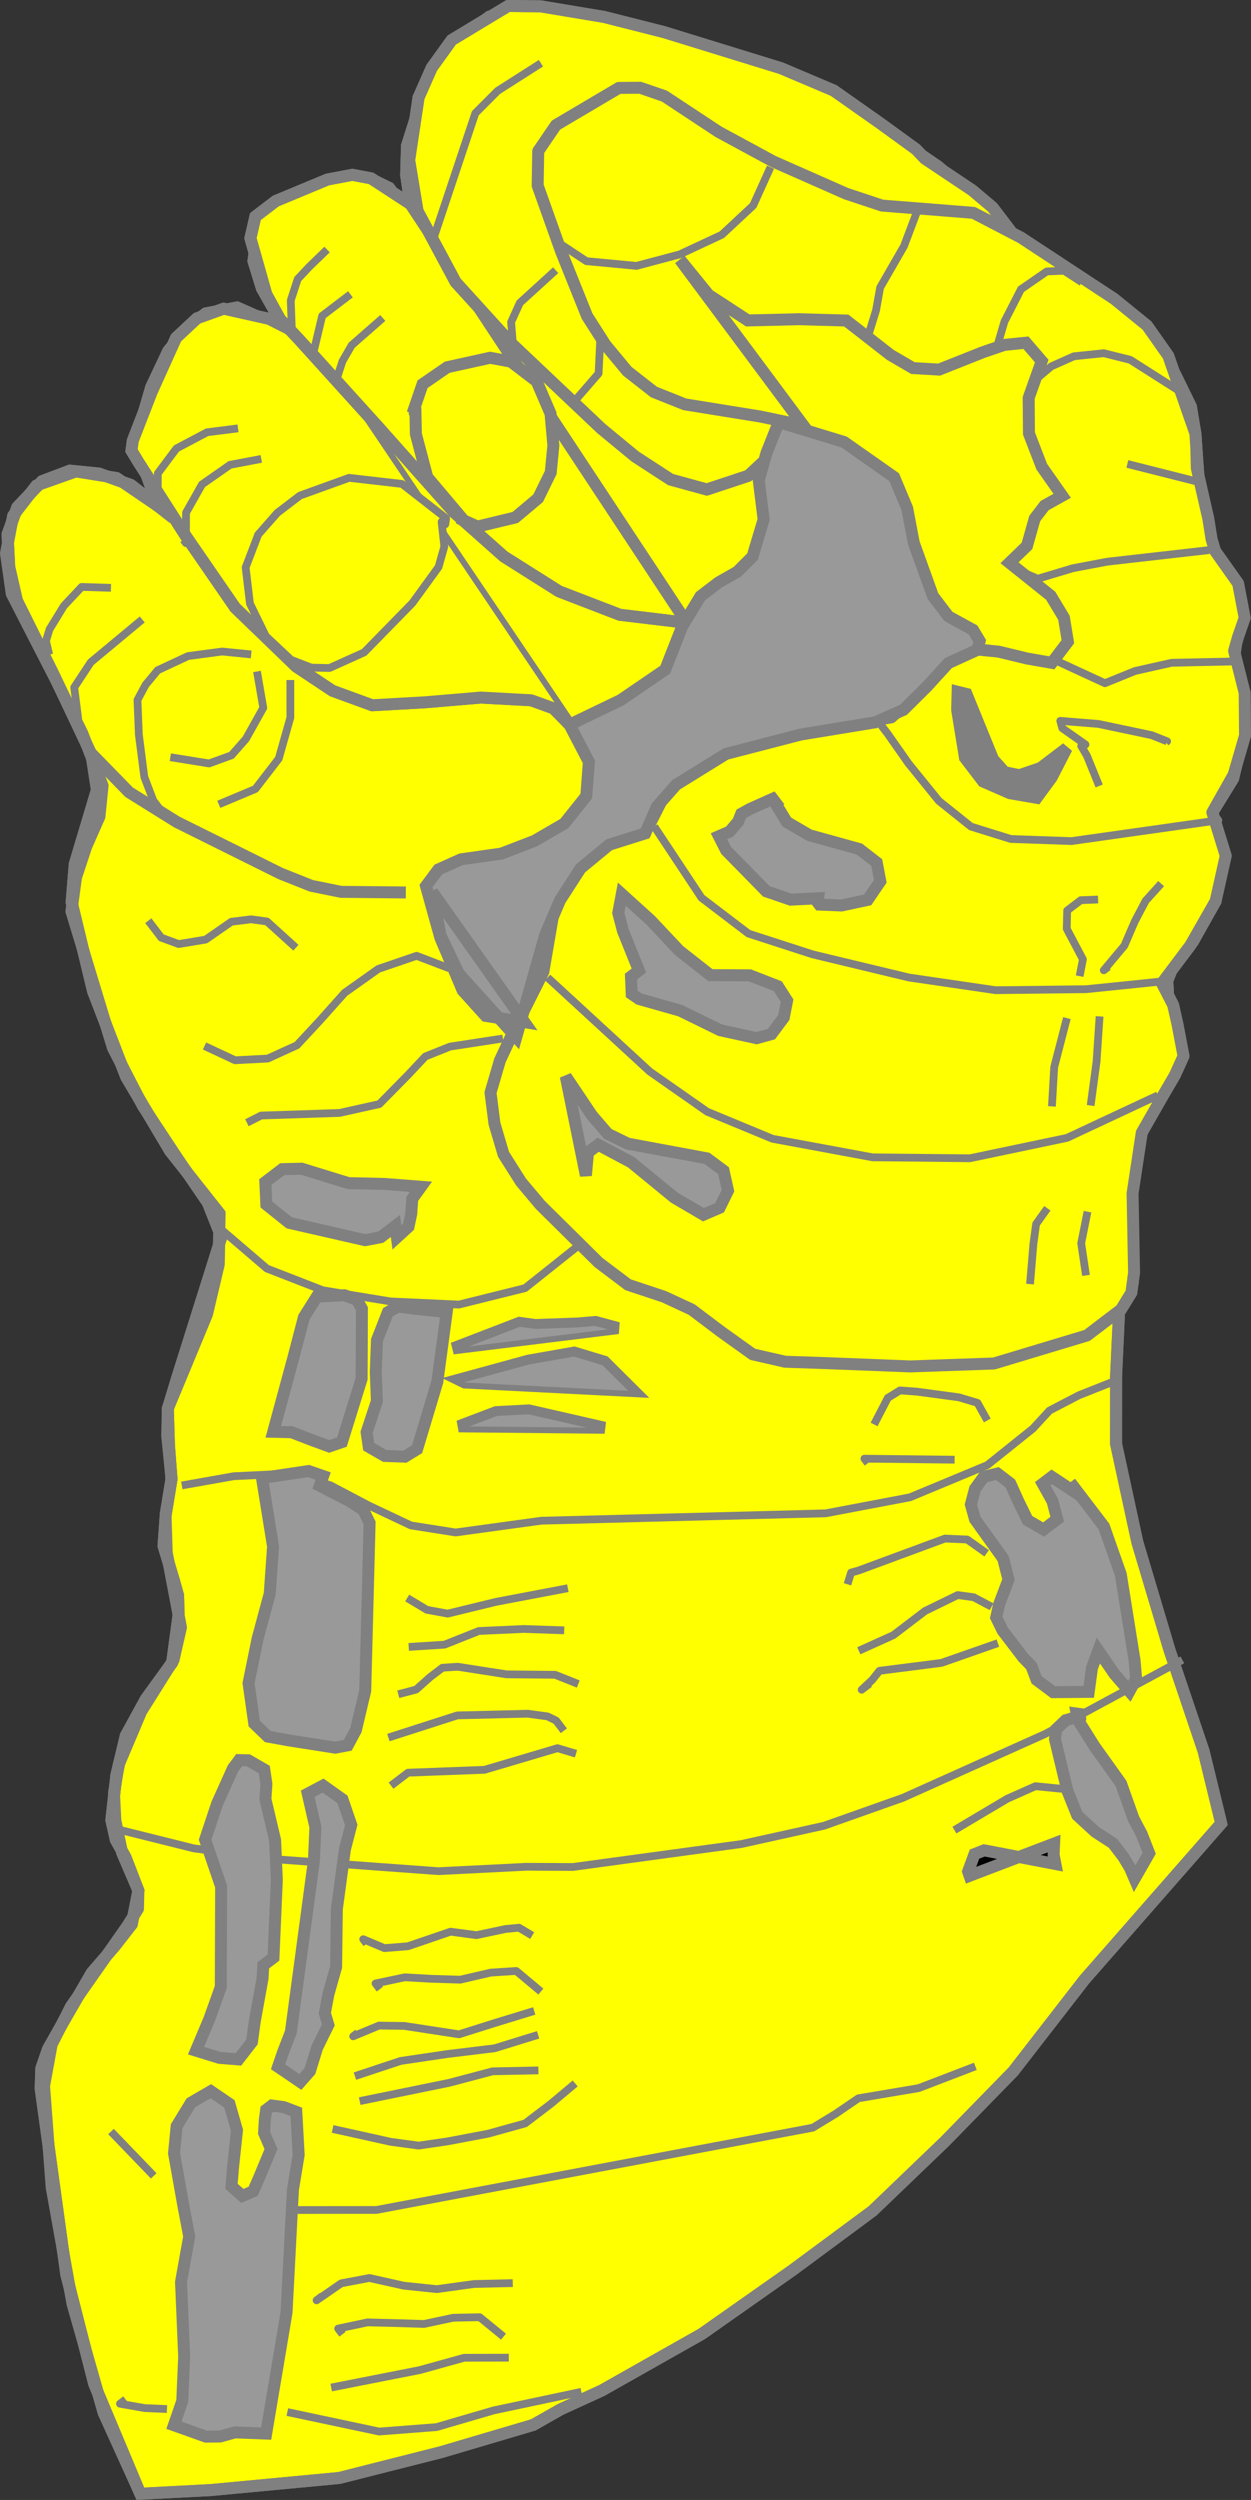 <?xml version="1.0" encoding="UTF-8" standalone="no"?>
<svg
   xmlns:dc="http://purl.org/dc/elements/1.1/"
   xmlns:cc="http://creativecommons.org/ns#"
   xmlns:rdf="http://www.w3.org/1999/02/22-rdf-syntax-ns#"
   xmlns:svg="http://www.w3.org/2000/svg"
   xmlns="http://www.w3.org/2000/svg"
   xml:space="preserve"
   enable-background="new 0 0 488.013 488.01"
   viewBox="0 0 104.48 208.789"
   height="208.789"
   width="104.48"
   y="0px"
   x="0px"
   id="Layer_1"
   version="1.1"><rect x="0" y="0" width="104.48" height="208.789" fill="#333333" stroke="none"/><defs
   id="defs6482" />
<g
   transform="translate(-282.293,-120.481)"
   id="g6477">
	
	
	
	
	
	
	
	
	
	
	
	
	
	
	
	
	
	
	
	
	
	
	
	
	
	
	
	
	
	
	
	
	
	
	
	
	
	
	
	
	
	
	
	
	
	
	
	
	
	
	
	
	
	
	
	
	
	
	
	
	
	
	
	
	
	
	
	
	
	
	
	
	
	
	
	
	
	
	
	
	
	
	
	
	
	
	
	
	
	
	
	
	
	
	
	
	
	
	
	
	
	
	
	
	
	
	
	
	
	
	
	
	
	
	
	
	
	
	
	
	
	
	
	
	
	
	
	
	
	
	
	
	
	
	
	
	
	
	
	
	
	
	
	
	
	
	
	
	
	
	
	
	
	
	
	
	
	
	
	
	
	
	<g
   transform="rotate(52.675,325.142,223.965)"
   id="g7303"><path
     style="fill:#ffff00;stroke:#808080"
     d="m 249.055,178.962 -1.188,0.595 -1.901,2.256 -0.831,2.258 -0.595,3.088 0.713,2.733 1.782,1.782 2.258,0.832 5.227,0.712 -2.852,0.595 -2.375,1.306 -1.189,2.376 v 1.901 l 0.594,2.495 1.544,2.97 2.02,2.733 2.851,1.782 3.327,1.069 -2.733,0.713 -2.376,1.544 -1.663,1.782 -0.713,2.375 0.476,2.971 1.307,2.02 2.256,1.543 2.613,1.189 6.773,1.307 7.246,1.544 2.614,1.426 1.902,2.614 1.901,2.613 2.374,2.138 7.01,3.089 7.367,2.138 7.129,0.832 6.651,-0.117 3.325,2.613 2.734,3.326 4.275,7.364 2.494,1.783 2.377,1.543 2.019,2.139 2.021,1.782 2.852,1.07 1.185,0.474 1.309,0.95 2.851,2.853 1.07,3.563 1.427,3.207 2.135,2.614 2.733,2.613 1.546,0.714 1.663,0.237 2.849,0.831 1.902,2.141 0.595,2.256 0.595,2.851 1.782,4.277 1.068,2.494 0.948,1.426 1.309,1.069 13.662,7.722 8.671,3.682 9.623,2.497 3.328,-4.872 5.702,-9.146 3.445,-8.078 2.852,-7.487 0.354,-2.614 0.831,-3.682 1.309,-9.503 0.356,-9.267 0.119,-8.316 -0.95,-8.316 -1.188,-8.078 -2.495,-9.385 -3.445,-16.989 -5.703,-2.495 -8.434,-2.851 -8.791,-3.326 -7.604,-3.564 -4.513,-3.445 -4.396,-3.684 -0.357,-1.069 -0.593,-1.069 -6.89,-5.108 -1.546,-1.544 -1.546,-2.258 -3.326,-5.227 -2.374,-1.662 -2.614,-1.783 -0.949,-1.544 -0.36,-2.139 -1.542,-3.564 -4.278,-3.564 -1.78,-0.712 -1.191,-3.089 -2.135,-2.614 -2.733,-2.257 -3.209,-1.426 -2.018,-2.019 -3.209,-1.189 -3.445,-0.713 -4.277,-2.256 -3.801,-2.496 -2.019,-1.068 -2.971,-0.594 -3.445,-0.12 -3.446,0.357 -12.949,4.276 4.158,-0.474 -5.109,0.119 -4.989,1.069 -8.671,2.851 -7.723,4.633 -7.841,5.466 -3.683,2.851 -3.326,3.563 -1.426,2.851 v 3.208 l 0.713,2.851 1.069,2.733 1.189,1.187 1.424,2.02 1.902,1.544 2.138,1.189 h -0.119 l -0.594,0.593 z"
     id="polygon5881" /><g
     id="g5885"
     style="stroke:#808080">
		<path
   style="fill:none;stroke:#808080;stroke-linejoin:round"
   d="m 285.526,140.234 -5.109,0.119 -4.989,1.069 -8.671,2.851 -7.723,4.633 -7.841,5.466 -3.683,2.851 -3.326,3.563 -1.426,2.851 v 3.208 l 0.713,2.851 1.069,2.733 1.189,1.187 1.424,2.02 1.902,1.544 2.138,1.189 h -0.119 l -0.594,0.593 h -1.425 l -1.188,0.595 -1.901,2.256 -0.831,2.258 -0.595,3.088 0.713,2.733 1.782,1.782 2.258,0.832 5.227,0.712 -2.852,0.595 -2.375,1.306 -1.189,2.376 v 1.901 l 0.594,2.495 1.544,2.97 2.02,2.733 2.851,1.782 3.327,1.069 -2.733,0.713 -2.376,1.544 -1.663,1.782 -0.713,2.375 0.476,2.971 1.307,2.02 2.256,1.543 2.613,1.189 6.773,1.307 7.246,1.544 2.614,1.426 1.902,2.614 1.901,2.613 2.374,2.138 7.01,3.089 7.367,2.138 7.129,0.832 6.651,-0.117 3.325,2.613 2.734,3.326 4.275,7.364 2.494,1.783 2.377,1.543 2.019,2.139 2.021,1.782 2.852,1.07 1.185,0.474 1.309,0.95 2.851,2.853 1.07,3.563 1.427,3.207 2.135,2.614 2.733,2.613 1.546,0.714 1.663,0.237 2.849,0.831 1.902,2.141 0.595,2.256 0.595,2.851 1.782,4.277 1.068,2.494 0.948,1.426 1.309,1.069 13.662,7.722 8.671,3.682 9.623,2.497 3.328,-4.872 5.702,-9.146 3.445,-8.078 2.852,-7.487 0.354,-2.614 0.831,-3.682 1.309,-9.503 0.356,-9.267 0.119,-8.316 -0.95,-8.316 -1.188,-8.078 -2.495,-9.385 -3.445,-16.989 -5.703,-2.495 -8.434,-2.851 -8.791,-3.326 -7.604,-3.564 -4.513,-3.445 -4.396,-3.684 -0.357,-1.069 -0.593,-1.069 -6.89,-5.108 -1.546,-1.544 -1.546,-2.258 -3.326,-5.227 -2.374,-1.662 -2.614,-1.783 -0.949,-1.544 -0.36,-2.139 -1.542,-3.564 -4.278,-3.564 -1.78,-0.712 -1.191,-3.089 -2.135,-2.614 -2.733,-2.257 -3.209,-1.426 -2.018,-2.019 -3.209,-1.189 -3.445,-0.713 -4.277,-2.256 -3.801,-2.496 -2.019,-1.068 -2.971,-0.594 -3.445,-0.12 -3.446,0.357 -12.949,4.276"
   id="polyline5883" />
	</g><g
     id="g5889"
     style="stroke:#808080">
		<path
   style="fill:none;stroke:#808080;stroke-linejoin:round"
   d="m 389.594,312.257 -7.246,-1.665 -8.791,-3.445 -8.79,-4.513 -7.129,-4.633 -2.376,-2.614 -1.545,-3.207 -2.494,-7.842 -0.593,-1.545 -1.191,-0.951 -3.326,-0.831 -2.494,-1.187 -1.901,-1.307 -1.663,-1.782 -2.374,-4.157 -1.784,-4.754 -1.78,-2.137 -2.853,-1.427 -2.851,-1.425 -2.495,-1.782 -2.139,-2.258 -3.088,-1.899 -1.783,-1.427 -1.543,-2.137 -7.128,-10.098 -2.97,-0.831 -4.513,-0.237 -5.228,-0.359 -5.346,-0.95 -11.168,-4.157 -2.02,-2.02 -1.544,-2.258 -1.306,-2.376 -1.902,-1.782 -4.514,-1.306 -4.872,-0.95 -7.958,-1.426 -2.97,-1.664 -2.139,-2.375 -0.832,-3.089 1.07,-3.327 2.495,-2.376 3.92,-1.306"
   id="polyline5887" />
	</g><path
     style="fill:#b0b5ba;stroke:#808080"
     d="m 255.113,191.912 38.729,2.256 -1.902,0.239 -1.662,1.069 -2.733,3.208 -2.494,3.92 -2.494,3.682 -2.972,1.901 -3.443,1.189 -7.01,1.069 -7.365,-0.357 -7.247,-0.594 -1.071,-0.118 -0.593,-0.594 -2.256,-3.684 -2.377,-4.395 -0.237,-2.377 0.712,-2.256 2.97,-2.495 z"
     id="polygon5891" /><g
     id="g5895"
     style="fill:#ffff00;stroke:#808080">
		<path
   style="fill:#ffff00;stroke:#808080;stroke-linejoin:round"
   d="m 293.842,194.168 -1.902,0.239 -1.662,1.069 -2.733,3.208 -2.494,3.92 -2.494,3.682 -2.972,1.901 -3.443,1.189 -7.01,1.069 -7.365,-0.357 -7.247,-0.594 -1.071,-0.118 -0.593,-0.594 -2.256,-3.684 -2.377,-4.395 -0.237,-2.377 0.712,-2.256 2.97,-2.495 3.445,-1.663"
   id="polyline5893" />
	</g><path
     style="fill:#ffff00;stroke:#808080"
     d="m 284.457,188.11 -5.108,1.901 -5.465,1.069 -9.504,0.713 -9.86,0.832 -2.258,0.237 -2.375,-0.356 -4.516,-1.782 -1.187,-1.425 v -2.14 l 1.187,-4.514 0.951,-1.9 1.188,-1.069 3.683,-1.307 41.818,2.851 -3.921,4.038 z"
     id="polygon5897" /><g
     id="g5901"
     style="stroke:#808080">
		<path
   style="fill:none;stroke:#808080;stroke-linejoin:round"
   d="m 293.011,181.22 -3.921,4.038 -4.633,2.852 -5.108,1.901 -5.465,1.069 -9.504,0.713 -9.86,0.832 -2.258,0.237 -2.375,-0.356 -4.516,-1.782 -1.187,-1.425 v -2.14 l 1.187,-4.514 0.951,-1.9 1.188,-1.069 3.683,-1.307"
   id="polyline5899" />
	</g><path
     style="fill:#ffff00;stroke:#808080"
     d="m 269.606,143.084 3.565,-1.068 1.069,-0.119 4.514,-1.544 2.14,-0.476 h 2.494 l 2.97,29.819 -1.187,3.445 -2.494,1.901 -3.328,1.187 -3.565,0.833 -10.217,1.663 -6.889,0.593 -6.653,-1.069 -3.802,-2.02 -3.683,-3.8 -1.307,-2.376 -0.831,-2.733 0.594,-5.465 1.663,-2.138 3.921,-3.683 4.038,-3.207 8.317,-5.941 4.158,-2.375 z"
     id="polygon5903" /><g
     id="g5907"
     style="stroke:#808080">
		<path
   style="fill:none;stroke:#808080;stroke-linejoin:round"
   d="m 286.358,169.696 -1.187,3.445 -2.494,1.901 -3.328,1.187 -3.565,0.833 -10.217,1.663 -6.889,0.593 -6.653,-1.069 -3.802,-2.02 -3.683,-3.8 -1.307,-2.376 -0.831,-2.733 0.594,-5.465 1.663,-2.138 3.921,-3.683 4.038,-3.207 8.317,-5.941 4.158,-2.375 4.513,-1.427 3.565,-1.068 1.069,-0.119 4.514,-1.544 2.14,-0.476 h 2.494"
   id="polyline5905" />
	</g><g
     id="g5911"
     style="stroke:#808080">
		<path
   style="fill:none;stroke:#808080;stroke-linejoin:round"
   d="m 271.151,227.433 4.87,-0.594 4.396,-1.664 8.673,-4.276 2.376,-1.426 1.901,-1.663 3.326,-4.276"
   id="polyline5909" />
	</g><path
     style="fill:#ffff00;stroke:#808080;stroke-width:0.648;stroke-linejoin:round"
     d="m 273.884,192.386 1.782,1.071 1.069,1.424 1.069,3.565 0.832,5.702 -0.714,3.088 -0.949,1.189 -1.545,0.951 -2.851,0.474 -2.971,-0.594 -2.613,-1.544 -1.544,-2.495 -0.475,-2.376 v -2.375 l 1.307,-4.158 3.088,-3.209 4.515,-1.187 0.356,0.356 z"
     id="polygon5913" /><path
     style="fill:#ffff00;stroke:#808080"
     d="m 274.479,191.08 1.542,-0.832 1.308,-2.97 -0.118,-2.494 -1.069,-2.139 -1.663,-1.544 -2.257,-1.425 -2.853,-0.714 -2.612,0.714 -1.308,1.187 -1.544,3.326 -0.119,2.496 1.426,2.138 -0.238,-0.594 v 0.119 l 1.783,1.306 3.444,1.426 4.752,-0.237 z"
     id="polygon5915" /><g
     id="g5919"
     style="stroke:#808080">
		<path
   style="fill:none;stroke:#808080;stroke-width:0.648;stroke-linejoin:round"
   d="m 274.479,191.08 1.542,-0.832 1.308,-2.97 -0.118,-2.494 -1.069,-2.139 -1.663,-1.544 -2.257,-1.425 -2.853,-0.714 -2.612,0.714 -1.308,1.187 -1.544,3.326 -0.119,2.496 1.426,2.138 -0.238,-0.594 v 0.119 l 1.783,1.306 3.444,1.426 4.752,-0.237"
   id="polyline5917" />
	</g><g
     id="g5923"
     style="stroke:#808080">
		<path
   style="fill:none;stroke:#808080;stroke-width:0.648;stroke-linejoin:round"
   d="m 262.954,172.072 0.357,4.039 0.832,1.545 1.663,1.069"
   id="polyline5921" />
	</g><g
     id="g5927"
     style="stroke:#808080">
		<path
   style="fill:none;stroke:#808080;stroke-width:0.648;stroke-linejoin:round"
   d="m 269.726,172.547 2.258,1.902 0.593,2.851 -0.355,0.475 h -0.596"
   id="polyline5925" />
	</g><g
     id="g5931"
     style="stroke:#808080">
		<path
   style="fill:none;stroke:#808080;stroke-width:0.648;stroke-linejoin:round"
   d="m 248.461,162.568 -0.357,4.277 0.357,2.614 6.296,9.266"
   id="polyline5929" />
	</g><g
     id="g5935"
     style="stroke:#808080">
		<path
   style="fill:none;stroke:#808080;stroke-width:0.648;stroke-linejoin:round"
   d="m 257.371,185.972 0.236,3.445 0.595,1.426 1.069,1.543"
   id="polyline5933" />
	</g><g
     id="g5939"
     style="stroke:#808080">
		<path
   style="fill:none;stroke:#808080;stroke-width:0.648;stroke-linejoin:round"
   d="m 254.162,186.922 v 2.97 l 2.139,2.614"
   id="polyline5937" />
	</g><g
     id="g5943"
     style="stroke:#808080">
		<path
   style="fill:none;stroke:#808080;stroke-width:0.648;stroke-linejoin:round"
   d="m 250.005,186.209 0.237,2.02 0.238,1.425 1.069,1.545 2.019,1.426"
   id="polyline5941" />
	</g><g
     id="g5949"
     style="stroke:#808080">
		<path
   style="fill:none;stroke:#808080;stroke-width:0.648;stroke-linejoin:round"
   d="m 273.053,211.751 -1.664,1.783 -1.426,2.494 -0.594,2.733 0.357,1.544 0.594,1.307 2.375,1.663 3.089,1.782 2.02,0.594 h 1.781"
   id="polyline5947" />
	</g><g
     id="g5953"
     style="stroke:#808080">
		<path
   style="fill:none;stroke:#808080;stroke-width:0.648;stroke-linejoin:round"
   d="m 275.784,222.325 2.377,-2.258 0.593,-1.901 -0.356,-1.781 -1.187,-2.733 -2.732,-1.425"
   id="polyline5951" />
	</g><g
     id="g5957"
     style="stroke:#808080">
		<path
   style="fill:none;stroke:#808080;stroke-width:0.648;stroke-linejoin:round"
   d="m 276.735,210.445 2.494,1.9 2.139,2.851 0.832,3.089 -0.832,3.208"
   id="polyline5955" />
	</g><g
     id="g5961"
     style="stroke:#808080">
		<path
   style="fill:none;stroke:#808080;stroke-width:0.648;stroke-linejoin:round"
   d="m 265.212,217.216 0.237,5.583 0.832,2.376 2.257,1.307 h -0.475 l -0.12,-0.474"
   id="polyline5959" />
	</g><g
     id="g5965"
     style="stroke:#808080">
		<path
   style="fill:none;stroke:#808080;stroke-width:0.648;stroke-linejoin:round"
   d="m 261.528,217.691 -1.543,1.901 0.356,2.138 0.831,2.139 0.595,0.831 1.069,0.475"
   id="polyline5963" />
	</g><g
     id="g5969"
     style="stroke:#808080">
		<path
   style="fill:none;stroke:#808080;stroke-width:0.648;stroke-linejoin:round"
   d="m 260.578,201.178 -1.188,2.376 -0.119,2.851 1.07,2.495 2.019,1.545 h -0.357"
   id="polyline5967" />
	</g><g
     id="g5973"
     style="stroke:#808080">
		<path
   style="fill:none;stroke:#808080;stroke-width:0.648;stroke-linejoin:round"
   d="m 257.371,201.178 -1.308,2.258 -0.473,2.85 0.711,2.496 2.139,1.663"
   id="polyline5971" />
	</g><g
     id="g5977"
     style="stroke:#808080">
		<path
   style="fill:none;stroke:#808080;stroke-width:0.648;stroke-linejoin:round"
   d="m 303.585,149.856 -1.069,-1.425 -0.477,-0.595 0.117,-0.712 5.704,-5.821"
   id="polyline5975" />
	</g><g
     id="g5981"
     style="stroke:#808080">
		<path
   style="fill:none;stroke:#808080;stroke-width:0.648;stroke-linejoin:round"
   d="m 311.307,214.484 -2.14,3.919 -0.593,2.14 0.356,2.138 0.475,3.327 -1.424,3.088 -3.802,5.346 -0.24,1.307"
   id="polyline5979" />
	</g><g
     id="g5985"
     style="stroke:#808080">
		<path
   style="fill:none;stroke:#808080;stroke-width:0.648;stroke-linejoin:round"
   d="m 303.939,214.484 -2.494,1.544 -1.068,3.208 -0.119,3.445 0.595,3.089 0.472,2.732 -0.593,2.614 -1.543,2.257 -2.496,1.307"
   id="polyline5983" />
	</g><g
     id="g5989"
     style="stroke:#808080">
		<path
   style="fill:none;stroke:#808080;stroke-width:0.648;stroke-linejoin:round"
   d="m 294.794,223.632 -3.209,0.594 -0.95,0.949 -0.832,1.427 -0.118,2.613 -1.07,2.02 -1.308,0.831 h -1.781"
   id="polyline5987" />
	</g><g
     id="g5993"
     style="stroke:#808080">
		<path
   style="fill:none;stroke:#808080;stroke-width:0.648;stroke-linejoin:round"
   d="m 309.644,242.877 4.989,-1.07 4.275,-2.613 4.159,-3.921 3.683,-4.395 2.257,-5.227 -0.117,-5.584"
   id="polyline5991" />
	</g><g
     id="g5997"
     style="stroke:#808080">
		<path
   style="fill:none;stroke:#808080;stroke-width:0.648;stroke-linejoin:round"
   d="m 365.004,191.317 -0.833,2.971 -0.475,2.732 0.357,2.02 0.118,4.871 -1.78,6.771 -3.208,6.415 -13.901,19.246 -3.564,6.296 -2.733,2.613 -3.444,1.783 -3.325,1.544 -3.09,2.495 -2.376,3.446 -2.02,3.92"
   id="polyline5995" />
	</g><g
     id="g6001"
     style="stroke:#808080">
		<path
   style="fill:none;stroke:#808080;stroke-width:0.648;stroke-linejoin:round"
   d="m 386.981,200.822 -2.019,12.83 -2.97,12.711 -2.138,6.653 -2.97,6.417 -7.009,12.354 -2.377,3.088 -4.158,6.059 -9.146,10.335 -4.755,4.754 -5.345,4.276"
   id="polyline5999" />
	</g><g
     id="g6005"
     style="stroke:#808080">
		<path
   style="fill:none;stroke:#808080;stroke-width:0.648;stroke-linejoin:round"
   d="m 403.494,235.155 -1.425,4.87 -2.376,4.516 -0.118,2.255 -0.238,2.259 -16.633,33.146 -4.157,5.463"
   id="polyline6003" />
	</g><path
     style="fill:#999999;stroke:#808080"
     d="m 368.213,286.596 2.135,0.831 2.26,2.138 1.186,1.069 1.188,-0.237 0.239,-0.95 -0.594,-1.069 -1.308,-2.259 -1.425,-0.355 -0.831,-0.713 -0.594,-0.594 v -0.594 l 0.711,-0.712 0.951,-0.594 2.972,2.019 2.018,2.139 7.841,6.652 7.009,7.484 -1.663,2.02 -0.476,1.189 -0.711,0.95 -2.377,1.544 -1.187,-1.782 -2.853,-2.375 -5.107,-3.564 -2.615,-2.853 -2.374,-1.188 -3.922,-2.018 -1.664,-1.546 -0.832,-2.138 0.24,-1.901 z"
     id="polygon6007" /><path
     style="fill:#999999;stroke:#808080"
     d="m 348.847,267.943 -1.071,-0.593 -1.423,0.593 -0.478,0.596 0.238,0.831 1.545,2.85 1.781,2.613 1.784,0.595 2.139,0.714 6.652,5.108 1.543,2.375 1.428,2.494 1.663,-1.186 1.068,-1.189 -0.475,-1.783 -1.188,-1.187 -2.496,-2.733 -0.831,-0.711 v -1.07 l -4.99,-4.157 -2.732,-1.901 -3.206,-1.427 z"
     id="polygon6009" /><path
     style="fill:#999999;stroke:#808080"
     d="m 351.579,265.687 2.615,1.188 2.135,1.781 10.221,10.217 0.948,1.545 0.715,1.069 2.135,-0.713 -0.237,-1.188 -1.187,-1.662 -0.95,-1.901 -0.952,-0.358 -1.07,-1.186 -1.424,-1.901 -3.802,-2.972 -3.563,-3.564 -1.307,-1.663 -2.139,-0.712 -1.901,0.593 z"
     id="polygon6011" /><path
     style="fill:#999999;stroke:#808080"
     d="m 328.295,252.737 5.107,2.732 2.971,2.615 2.376,3.088 2.494,2.85 2.969,1.665 1.546,-0.238 1.307,-1.189 2.851,-2.732 0.476,-0.949 -0.594,-1.308 -2.14,-2.613 -10.929,-8.792 -1.188,-0.237 -1.306,0.476 -2.496,1.187 -0.475,-0.713 -1.071,0.713 z"
     id="polygon6013" /><path
     style="fill:#999999;stroke:#808080"
     d="m 329.601,246.678 0.356,-1.068 -3.207,-4.515 -4.634,-3.564 -0.831,-0.119 -0.95,0.594 -1.307,1.9 0.711,1.901 2.14,2.734 3.919,5.107 0.952,-1.187 1.545,-0.952 z"
     id="polygon6017" /><path
     style="fill:#999999;stroke:#808080"
     d="m 331.622,244.066 1.425,-0.596 1.07,-1.304 0.118,-1.19 -3.446,-4.752 -4.159,-4.158 -1.9,2.02 -0.951,0.95 -0.117,0.95 1.305,2.139 2.021,1.664 2.019,1.425 1.546,2.256 z"
     id="polygon6019" /><path
     style="fill:#999999;stroke:#808080"
     d="m 312.731,238.006 -2.376,0.594 -1.542,-1.069 v -1.782 l 0.949,-1.307 3.326,-2.376 1.901,-2.376 2.018,-2.257 0.358,1.189 0.95,0.831 0.713,0.831 0.118,1.307 -0.831,-0.475 v 1.544 l -0.594,1.189 z"
     id="polygon6021" /><g
     id="g6025"
     style="stroke:#808080">
		<path
   style="fill:none;stroke:#808080;stroke-width:0.648;stroke-linejoin:round"
   d="m 362.509,245.846 -1.307,0.95 -2.258,5.941 -3.682,5.226 v 1.784"
   id="polyline6023" />
	</g><g
     id="g6029"
     style="stroke:#808080">
		<path
   style="fill:none;stroke:#808080;stroke-width:0.648;stroke-linejoin:round"
   d="m 360.371,245.491 h -1.07 l -0.711,0.355 -1.191,1.189 -3.444,4.752 -2.019,5.702"
   id="polyline6027" />
	</g><g
     id="g6033"
     style="stroke:#808080">
		<path
   style="fill:none;stroke:#808080;stroke-width:0.648;stroke-linejoin:round"
   d="m 357.994,242.166 -1.782,1.068 -2.495,3.208 -2.969,2.85 -0.714,1.069 v 1.307 l 0.119,1.544 -0.593,1.426"
   id="polyline6031" />
	</g><g
     id="g6037"
     style="stroke:#808080">
		<path
   style="fill:none;stroke:#808080;stroke-width:0.648;stroke-linejoin:round"
   d="m 353.717,240.383 -2.138,2.614 -2.14,3.087 -0.831,2.971 -1.663,2.494"
   id="polyline6035" />
	</g><g
     id="g6041"
     style="stroke:#808080">
		<path
   style="fill:none;stroke:#808080;stroke-width:0.648;stroke-linejoin:round"
   d="m 351.103,238.006 -2.731,5.464 -1.665,3.803 -1.305,1.188 -1.783,0.711"
   id="polyline6039" />
	</g><g
     id="g6045"
     style="stroke:#808080">
		<path
   style="fill:none;stroke:#808080;stroke-width:0.648;stroke-linejoin:round"
   d="m 372.37,257.963 -1.19,0.477 -0.593,0.95 -1.07,2.256 -1.543,1.545 -1.188,3.564 -1.07,1.663 -1.663,0.952 h 0.475"
   id="polyline6043" />
	</g><g
     id="g6049"
     style="stroke:#808080">
		<path
   style="fill:none;stroke:#808080;stroke-width:0.648;stroke-linejoin:round"
   d="m 376.527,260.222 -2.615,0.593 -1.186,1.782 -1.07,2.377 -1.545,1.901 -1.425,1.664 -1.069,2.256 h 0.596"
   id="polyline6047" />
	</g><g
     id="g6053"
     style="stroke:#808080">
		<path
   style="fill:none;stroke:#808080;stroke-width:0.648;stroke-linejoin:round"
   d="m 377.477,261.646 -1.188,3.21 -1.068,2.968 -3.327,3.209 -1.307,1.664 -0.594,2.256 v -0.474"
   id="polyline6051" />
	</g><g
     id="g6057"
     style="stroke:#808080">
		<path
   style="fill:none;stroke:#808080;stroke-width:0.648;stroke-linejoin:round"
   d="m 379.26,262.597 -1.308,3.565 -2.018,3.444 -1.902,3.445 -1.306,3.803"
   id="polyline6055" />
	</g><g
     id="g6061"
     style="stroke:#808080">
		<path
   style="fill:none;stroke:#808080;stroke-width:0.648;stroke-linejoin:round"
   d="m 381.636,264.379 -2.258,3.09 -1.426,3.446 -3.325,6.889"
   id="polyline6059" />
	</g><g
     id="g6065"
     style="stroke:#808080">
		<path
   style="fill:none;stroke:#808080;stroke-width:0.648;stroke-linejoin:round"
   d="m 384.366,262.597 0.121,2.613 v 2.733 l -1.188,2.972 -1.545,3.086 -1.188,2.141 -1.663,1.662 -3.8,3.207"
   id="polyline6063" />
	</g><g
     id="g6069"
     style="stroke:#808080">
		<path
   style="fill:none;stroke:#808080;stroke-width:0.648;stroke-linejoin:round"
   d="m 394.467,276.854 -1.902,2.613 -1.544,2.734 -1.9,2.019 -2.258,1.899 -1.07,2.14 -0.118,2.494 v -0.592"
   id="polyline6067" />
	</g><g
     id="g6073"
     style="stroke:#808080">
		
			<path
   style="fill:none;stroke:#808080;stroke-width:0.648;stroke-linejoin:round"
   d="m 364.053,295.861 5.109,-0.593"
   id="line6071" />
	</g><path
     style="fill:#999999;stroke:#808080"
     d="m 371.18,207.594 -4.037,-0.119 -1.191,-0.475 -0.831,-1.07 -0.354,-1.188 0.474,-1.069 1.309,-0.357 1.542,0.357 1.783,0.356 1.425,-0.593 v -1.427 l -1.425,-0.593 -1.662,-0.238 v -0.95 l 2.73,-0.951 h -1.426 4.633 l 4.039,1.307 6.416,3.445 1.307,0.832 0.477,1.069 -1.902,0.119 -2.377,-0.119 0.832,1.306 1.424,1.427 -1.78,2.376 -1.663,0.475 -1.189,-0.356 -0.949,0.118 h -2.851 l -1.19,-0.237 -0.712,-0.832 -1.187,-1.901 z"
     id="polygon6075" /><g
     id="g6079"
     style="stroke:#808080">
		<path
   style="fill:none;stroke:#808080;stroke-width:0.648;stroke-linejoin:round"
   d="m 376.527,212.227 -1.545,4.752 -2.612,4.514 0.238,0.951 0.118,1.188 v -0.833"
   id="polyline6077" />
	</g><g
     id="g6083"
     style="stroke:#808080">
		<path
   style="fill:none;stroke:#808080;stroke-width:0.648;stroke-linejoin:round"
   d="m 373.794,210.801 -1.545,0.713 -0.949,0.95 -0.593,2.971 v 3.326 l -0.714,3.089"
   id="polyline6081" />
	</g><g
     id="g6087"
     style="stroke:#808080">
		<path
   style="fill:none;stroke:#808080;stroke-width:0.648;stroke-linejoin:round"
   d="m 369.993,208.425 -1.901,0.594 -1.188,1.426 -2.256,7.365 -0.238,0.593 0.594,0.833"
   id="polyline6085" />
	</g><path
     style="fill:#999999;stroke:#808080"
     d="m 398.148,212.821 -1.662,-0.476 -1.426,-0.238 -2.97,-0.949 -3.8,-0.119 -2.615,-0.238 -0.477,-0.238 0.477,-0.475 -0.594,1.544 0.117,1.07 0.595,0.593 4.039,1.783 2.139,0.594 2.018,-0.357 1.663,-0.594 h 1.429 l 1.067,0.119 0.952,0.238 z"
     id="polygon6089" /><path
     style="stroke:#808080"
     d="m 389.357,224.463 0.831,1.307 0.358,0.119 2.14,-7.247 0.71,0.594 0.713,0.356 -4.515,4.04 z"
     id="polygon6091" /><g
     id="g6095"
     style="stroke:#808080">
		<path
   style="fill:none;stroke:#808080;stroke-width:0.648;stroke-linejoin:round"
   d="m 389.594,215.196 -1.663,1.783 -0.593,2.494 -0.594,5.109"
   id="polyline6093" />
	</g><g
     id="g6099"
     style="stroke:#808080">
		<path
   style="fill:none;stroke:#808080;stroke-width:0.648;stroke-linejoin:round"
   d="m 362.154,205.812 -4.634,5.939 h 0.474"
   id="polyline6097" />
	</g><g
     id="g6103"
     style="stroke:#808080">
		<path
   style="fill:none;stroke:#808080;stroke-width:0.648;stroke-linejoin:round"
   d="m 361.202,201.653 -1.663,-0.237 -1.309,0.951 -2.494,2.494 -0.949,1.069 -0.12,1.188 1.069,2.258"
   id="polyline6101" />
	</g><path
     style="stroke:#808080"
     d="m 336.373,221.493 -1.545,1.188 -0.832,1.307 -2.019,2.851 -0.952,0.95 -1.663,5.702 z"
     id="polygon6105" /><g
     id="g6109"
     style="fill:#999999;stroke:#808080">
		<path
   style="fill:#999999;stroke:#808080;stroke-width:0.648;stroke-linejoin:round"
   d="m 336.373,221.493 -1.545,1.188 -0.832,1.307 -2.019,2.851 -0.952,0.95 -1.663,5.702"
   id="polyline6107" />
	</g><path
     style="stroke:#808080"
     d="m 341.362,223.632 -3.445,0.474 -2.138,1.545 -1.783,3.445 -2.257,5.584 0.477,-0.238 z"
     id="polygon6111" /><g
     id="g6115"
     style="fill:#999999;stroke:#808080">
		<path
   style="fill:#999999;stroke:#808080;stroke-width:0.648;stroke-linejoin:round"
   d="m 341.362,223.632 -3.445,0.474 -2.138,1.545 -1.783,3.445 -2.257,5.584 0.477,-0.238"
   id="polyline6113" />
	</g><path
     style="stroke:#808080"
     d="m 335.779,233.849 -0.951,3.207 7.485,-9.623 -4.991,4.158 z"
     id="polygon6117" /><g
     id="g6121"
     style="stroke:#808080;fill:#999999">
		<path
   style="fill:#999999;stroke:#808080;stroke-width:0.648;stroke-linejoin:round"
   d="m 342.313,227.433 -4.991,4.158 -1.543,2.258 -0.951,3.207"
   id="polyline6119" />
	</g><path
     style="fill:#ffff00;stroke:#808080;stroke-linejoin:round"
     d="m 314.989,142.491 -0.949,-0.356 -1.546,-0.832 -3.92,-1.782 -1.307,-0.95 -1.069,-0.714 -6.536,-2.138 -3.087,-0.119 -3.444,0.832 -8.791,3.089 -4.04,1.901 -3.089,3.445 -2.021,2.257 -2.613,1.782 -5.82,3.207 -4.754,2.139 -5.107,1.782 -1.783,1.189 -1.068,1.425 -0.714,6.059 0.831,2.494 2.258,1.782 5.583,1.783 5.585,1.543 2.851,0.238 2.851,-0.118 2.731,-0.713 2.377,-1.425 4.633,-4.396 4.396,-3.802 5.227,-2.614 h 0.95 l 0.713,0.594 1.426,1.782 1.663,0.832 2.02,0.356 4.871,-0.356 2.376,-0.356 h 2.376 l -0.475,3.682 0.831,3.683 0.239,2.733 -1.19,2.257 -2.495,2.376 -1.662,2.969 -1.543,5.941 -0.12,4.039 1.783,3.682 0.118,1.426 -0.596,1.901 -0.712,2.02 v 2.019 l 0.952,2.257 4.751,5.109 2.377,4.87 1.306,2.495 1.663,2.258 2.258,1.306 2.494,0.951 2.733,0.238 2.495,-0.12 6.769,-0.95 2.971,-0.831 2.615,-1.783 2.256,-1.187 2.971,-0.832 3.089,-0.95 2.138,-1.783 2.138,-2.613 4.514,-5.465 4.041,-5.703 2.85,-7.602 v -3.565 l -0.594,-1.543 -1.188,-1.189 -5.347,-3.92 -3.563,-3.683 -1.308,-3.089 -0.832,-2.019 -0.831,-1.545 -2.374,-1.188 -1.546,-0.712 -2.018,-0.357 -1.07,-3.802 -1.663,-3.92 -2.495,-2.969 -3.563,-1.307 -1.427,-3.327 -2.019,-2.733 -2.852,-2.138 -3.325,-1.425 -0.714,-0.951 -0.949,-1.426 -2.615,-1.307 z"
     id="polygon6155" /><g
     id="g6159"
     style="stroke:#808080">
		<path
   style="fill:none;stroke:#808080;stroke-width:0.648;stroke-linejoin:round"
   d="m 304.89,193.693 7.128,0.475 4.754,-1.306 4.63,-3.208 6.417,-5.227 5.228,-5.109 4.514,-6.058 3.564,-5.821"
   id="polyline6157" />
	</g><g
     id="g6163"
     style="stroke:#808080">
		<path
   style="fill:none;stroke:#808080;stroke-width:0.648;stroke-linejoin:round"
   d="m 309.523,208.425 11.407,-2.02 5.583,-1.782 5.109,-2.97 6.295,-5.702 4.991,-6.415 3.565,-7.485 1.779,-8.197"
   id="polyline6161" />
	</g><g
     id="g6167"
     style="stroke:#808080">
		<path
   style="fill:none;stroke:#808080;stroke-width:0.648;stroke-linejoin:round"
   d="m 309.999,173.498 h -0.237 0.832 l 2.969,0.118 4.041,-0.118 3.326,-0.831 2.849,-2.021 3.209,-3.92 6.059,-10.81 h -0.476"
   id="polyline6165" />
	</g><g
     id="g6171"
     style="stroke:#808080">
		<path
   style="fill:none;stroke:#808080;stroke-width:0.648;stroke-linejoin:round"
   d="m 261.054,170.528 -1.069,-0.237 1.187,0.237 2.733,-0.951 2.852,-3.088 1.425,-3.446 0.831,-3.802 -0.356,-3.563 -1.664,-3.089"
   id="polyline6169" />
	</g><path
     style="fill:#ffff00;stroke:#808080"
     d="m 305.128,154.727 0.238,2.02 4.278,-1.069 2.135,0.238 1.784,0.95 0.593,2.137 -1.543,1.427 -1.901,1.544 -1.663,1.782 -40.511,-0.475 3.802,-0.119 3.681,-1.307 2.497,-3.445 2.494,-3.089 4.514,-1.188 2.019,-0.831 1.427,-1.663 1.067,-3.803 0.596,-1.781 0.95,-1.544 2.019,-0.119 1.783,2.732 2.376,1.782 2.851,0.832 2.971,0.118 -0.238,1.664 0.355,1.307 z"
     id="polygon6173" /><g
     id="g6177"
     style="stroke:#808080">
		<path
   style="fill:none;stroke:#808080;stroke-width:0.648;stroke-linejoin:round"
   d="m 268.538,163.281 3.802,-0.119 3.681,-1.307 2.497,-3.445 2.494,-3.089 4.514,-1.188 2.019,-0.831 1.427,-1.663 1.067,-3.803 0.596,-1.781 0.95,-1.544 2.019,-0.119 1.783,2.732 2.376,1.782 2.851,0.832 2.971,0.118 -0.238,1.664 0.355,1.307 1.426,1.9 0.238,2.02 4.278,-1.069 2.135,0.238 1.784,0.95 0.593,2.137 -1.543,1.427 -1.901,1.544 -1.663,1.782"
   id="polyline6175" />
	</g><g
     id="g6181"
     style="stroke:#808080">
		<path
   style="fill:none;stroke:#808080;stroke-width:0.648;stroke-linejoin:round"
   d="m 323.424,146.649 -3.207,4.395 -1.309,2.852 -0.711,2.613 -4.041,2.139"
   id="polyline6179" />
	</g><g
     id="g6185"
     style="stroke:#808080">
		<path
   style="fill:none;stroke:#808080;stroke-width:0.648;stroke-linejoin:round"
   d="m 314.633,142.847 -4.396,7.366 -1.307,2.614 -1.07,2.851 -1.901,1.069"
   id="polyline6183" />
	</g><g
     id="g6189"
     style="stroke:#808080">
		<path
   style="fill:none;stroke:#808080;stroke-width:0.648;stroke-linejoin:round"
   d="m 290.398,137.739 -1.663,0.594 -0.831,1.188 -0.121,2.614 1.307,2.732 1.308,1.782"
   id="polyline6187" />
	</g><g
     id="g6193"
     style="stroke:#808080">
		<path
   style="fill:none;stroke:#808080;stroke-width:0.648;stroke-linejoin:round"
   d="m 277.211,144.867 1.781,2.851 1.545,3.683 1.306,1.426 1.188,1.663"
   id="polyline6191" />
	</g><path
     style="fill:#999999;stroke:#808080"
     d="m 308.574,186.447 0.475,-2.02 h 0.95 -0.95 l 2.258,0.238 2.018,-0.832 3.447,-2.613 1.781,-0.475 1.425,0.713 0.593,1.781 -0.95,2.019 -1.185,1.427 h -0.239 l -0.239,-0.238 -1.306,1.901 -1.781,1.188 -4.755,0.594 -1.303,-0.238 0.236,-0.951 -0.236,-1.069 -0.359,-0.594 z"
     id="polygon6195" /><path
     style="fill:#999999;stroke:#808080"
     d="m 307.742,199.277 3.206,-0.593 3.447,-0.358 3.209,-0.831 2.017,-2.614 2.14,-1.306 1.425,0.118 0.949,1.07 0.477,1.663 -0.477,1.188 -2.374,2.02 -3.325,1.663 -2.854,2.139 -0.711,0.237 -1.19,-0.832 v -0.832 l -3.444,-0.95 -1.424,-0.593 z"
     id="polygon6197" /><path
     style="fill:#999999;stroke:#808080"
     d="m 329.601,207 1.663,-0.476 1.545,0.712 0.712,1.427 -0.356,1.425 -2.612,1.07 -4.517,1.069 -2.85,1.307 v 1.069 l 1.426,1.306 -7.605,-3.682 3.923,0.237 2.018,-0.119 1.664,-0.831 z"
     id="polygon6199" /><g
     id="g6203"
     style="stroke:#808080">
		<path
   style="fill:none;stroke:#808080;stroke-width:0.648;stroke-linejoin:round"
   d="m 350.153,186.922 0.477,1.544 1.186,1.188 2.497,2.258"
   id="polyline6201" />
	</g><g
     id="g6207"
     style="stroke:#808080">
		<path
   style="fill:none;stroke:#808080;stroke-width:0.648;stroke-linejoin:round"
   d="m 352.411,184.427 1.783,2.02 2.374,1.307"
   id="polyline6205" />
	</g><g
     id="g6211"
     style="stroke:#808080">
		<path
   style="fill:none;stroke:#808080;stroke-width:0.648;stroke-linejoin:round"
   d="m 340.055,173.735 2.853,2.494 2.613,2.614"
   id="polyline6209" />
	</g><g
     id="g6215"
     style="stroke:#808080">
		<path
   style="fill:none;stroke:#808080;stroke-width:0.648;stroke-linejoin:round"
   d="m 338.513,175.993 2.612,3.325 2.494,2.14"
   id="polyline6213" />
	</g><g
     id="g6219"
     style="stroke:#808080">
		<path
   style="fill:none;stroke:#808080;stroke-width:0.648;stroke-linejoin:round"
   d="m 334.354,162.925 0.356,1.901 0.831,1.782 1.07,1.9 0.593,2.614 v -0.476"
   id="polyline6217" />
	</g><g
     id="g6223"
     style="stroke:#808080">
		<path
   style="fill:none;stroke:#808080;stroke-width:0.648;stroke-linejoin:round"
   d="m 332.216,167.914 -0.832,1.188 v 1.426 l 1.187,0.95 1.425,0.238 1.425,0.237 0.952,1.069"
   id="polyline6221" />
	</g><path
     style="fill:#808080;stroke:#808080"
     d="m 320.571,162.331 1.19,2.495 0.593,2.019 -1.663,1.544 -2.138,1.188 h -2.495 l -3.564,-1.9 -1.187,-0.951 0.592,-0.476 5.705,1.545 1.424,-0.118 0.95,-0.832 0.593,-1.782 z"
     id="polygon6225" /><g
     id="g6229"
     style="stroke:#808080">
		<path
   style="fill:none;stroke:#808080;stroke-width:0.648;stroke-linejoin:round"
   d="m 325.205,155.44 v -0.119 l -1.188,0.713 -3.446,2.969 -2.135,2.377 0.592,0.237 2.257,-0.712 -0.119,0.357 0.95,0.118 2.614,0.713"
   id="polyline6227" />
	</g><g
     id="g6233"
     style="stroke:#808080">
		
			<path
   style="fill:none;stroke:#808080;stroke-width:0.648;stroke-linejoin:round"
   d="m 304.771,143.916 5.228,-4.157"
   id="line6231" />
	</g><path
     d="m 292.18,175.28 -0.24,-1.782 -1.901,-2.614 -2.85,-1.662 -1.425,-1.902 -1.424,-2.376 4.632,-3.327 4.87,-1.544 2.733,0.713 2.614,1.307 4.513,1.426 h 2.139 l 2.14,-0.951 1.068,0.119 0.474,0.594 -0.593,2.614 0.475,2.613 0.357,2.732 -0.595,2.495 -2.969,5.583 -2.496,5.94 -0.475,4.872 0.475,2.376 1.188,2.138 -1.069,2.97 0.118,3.089 1.071,2.97 1.543,2.732 5.346,7.129 -7.128,0.593 -3.446,-0.713 -3.326,-1.663 13.308,0.476 -2.377,2.257 -2.85,0.237 -4.635,-1.187 -4.157,-1.664 -0.475,-1.663 0.475,-2.02 1.663,-2.97 0.831,-2.85 0.358,-2.852 -0.714,-2.851 -2.138,-1.901 -3.446,-0.595 0.952,-4.632 0.236,-4.515 -2.019,-3.326 -1.071,-2.733 v -1.9 z"
     id="polygon6235"
     style="fill:#999999;stroke:#808080" /><g
     id="g6239"
     style="stroke:#808080">
		<path
   style="fill:none;stroke:#808080;stroke-width:0.648;stroke-linejoin:round"
   d="m 302.516,136.789 -4.517,1.663 -1.78,1.425 -1.307,2.139 -0.476,2.019 0.12,2.258"
   id="polyline6237" />
	</g><g
     id="g6337"
     style="stroke:#808080">
		<path
   style="fill:none;stroke:#808080;stroke-width:0.648;stroke-linejoin:round"
   d="m 405.158,277.804 -3.209,6.772 -1.781,4.633 -2.614,4.039 -5.939,5.108"
   id="polyline6335" />
	</g><g
     id="g6341"
     style="stroke:#808080">
		<path
   style="fill:none;stroke:#808080;stroke-width:0.648;stroke-linejoin:round"
   d="m 385.318,306.196 -1.188,1.428 -1.544,1.424 v -0.592"
   id="polyline6339" />
	</g><g
     id="g6345"
     style="stroke:#808080">
		<path
   style="fill:none;stroke:#808080;stroke-width:0.648;stroke-linejoin:round"
   d="m 397.554,280.18 -2.494,0.594 -1.307,1.783 -1.067,2.257 -1.546,1.901 -1.426,1.781 -1.069,2.257 h 0.594"
   id="polyline6343" />
	</g><g
     id="g6349"
     style="stroke:#808080">
		<path
   style="fill:none;stroke:#808080;stroke-width:0.648;stroke-linejoin:round"
   d="m 399.217,280.892 -2.256,2.971 -1.426,3.564 -3.327,6.772"
   id="polyline6347" />
	</g></g>
	
	
	
	
	
	
	
	
	
	
	
	
	
	
	
	
	
	
	
	
	
	
	
	
	
	
	
	
	
	
	
	
	
	
	
	
	
	
	
	
	
	
	
	
	
	
	
	
	
	
	
	
</g>
</svg>